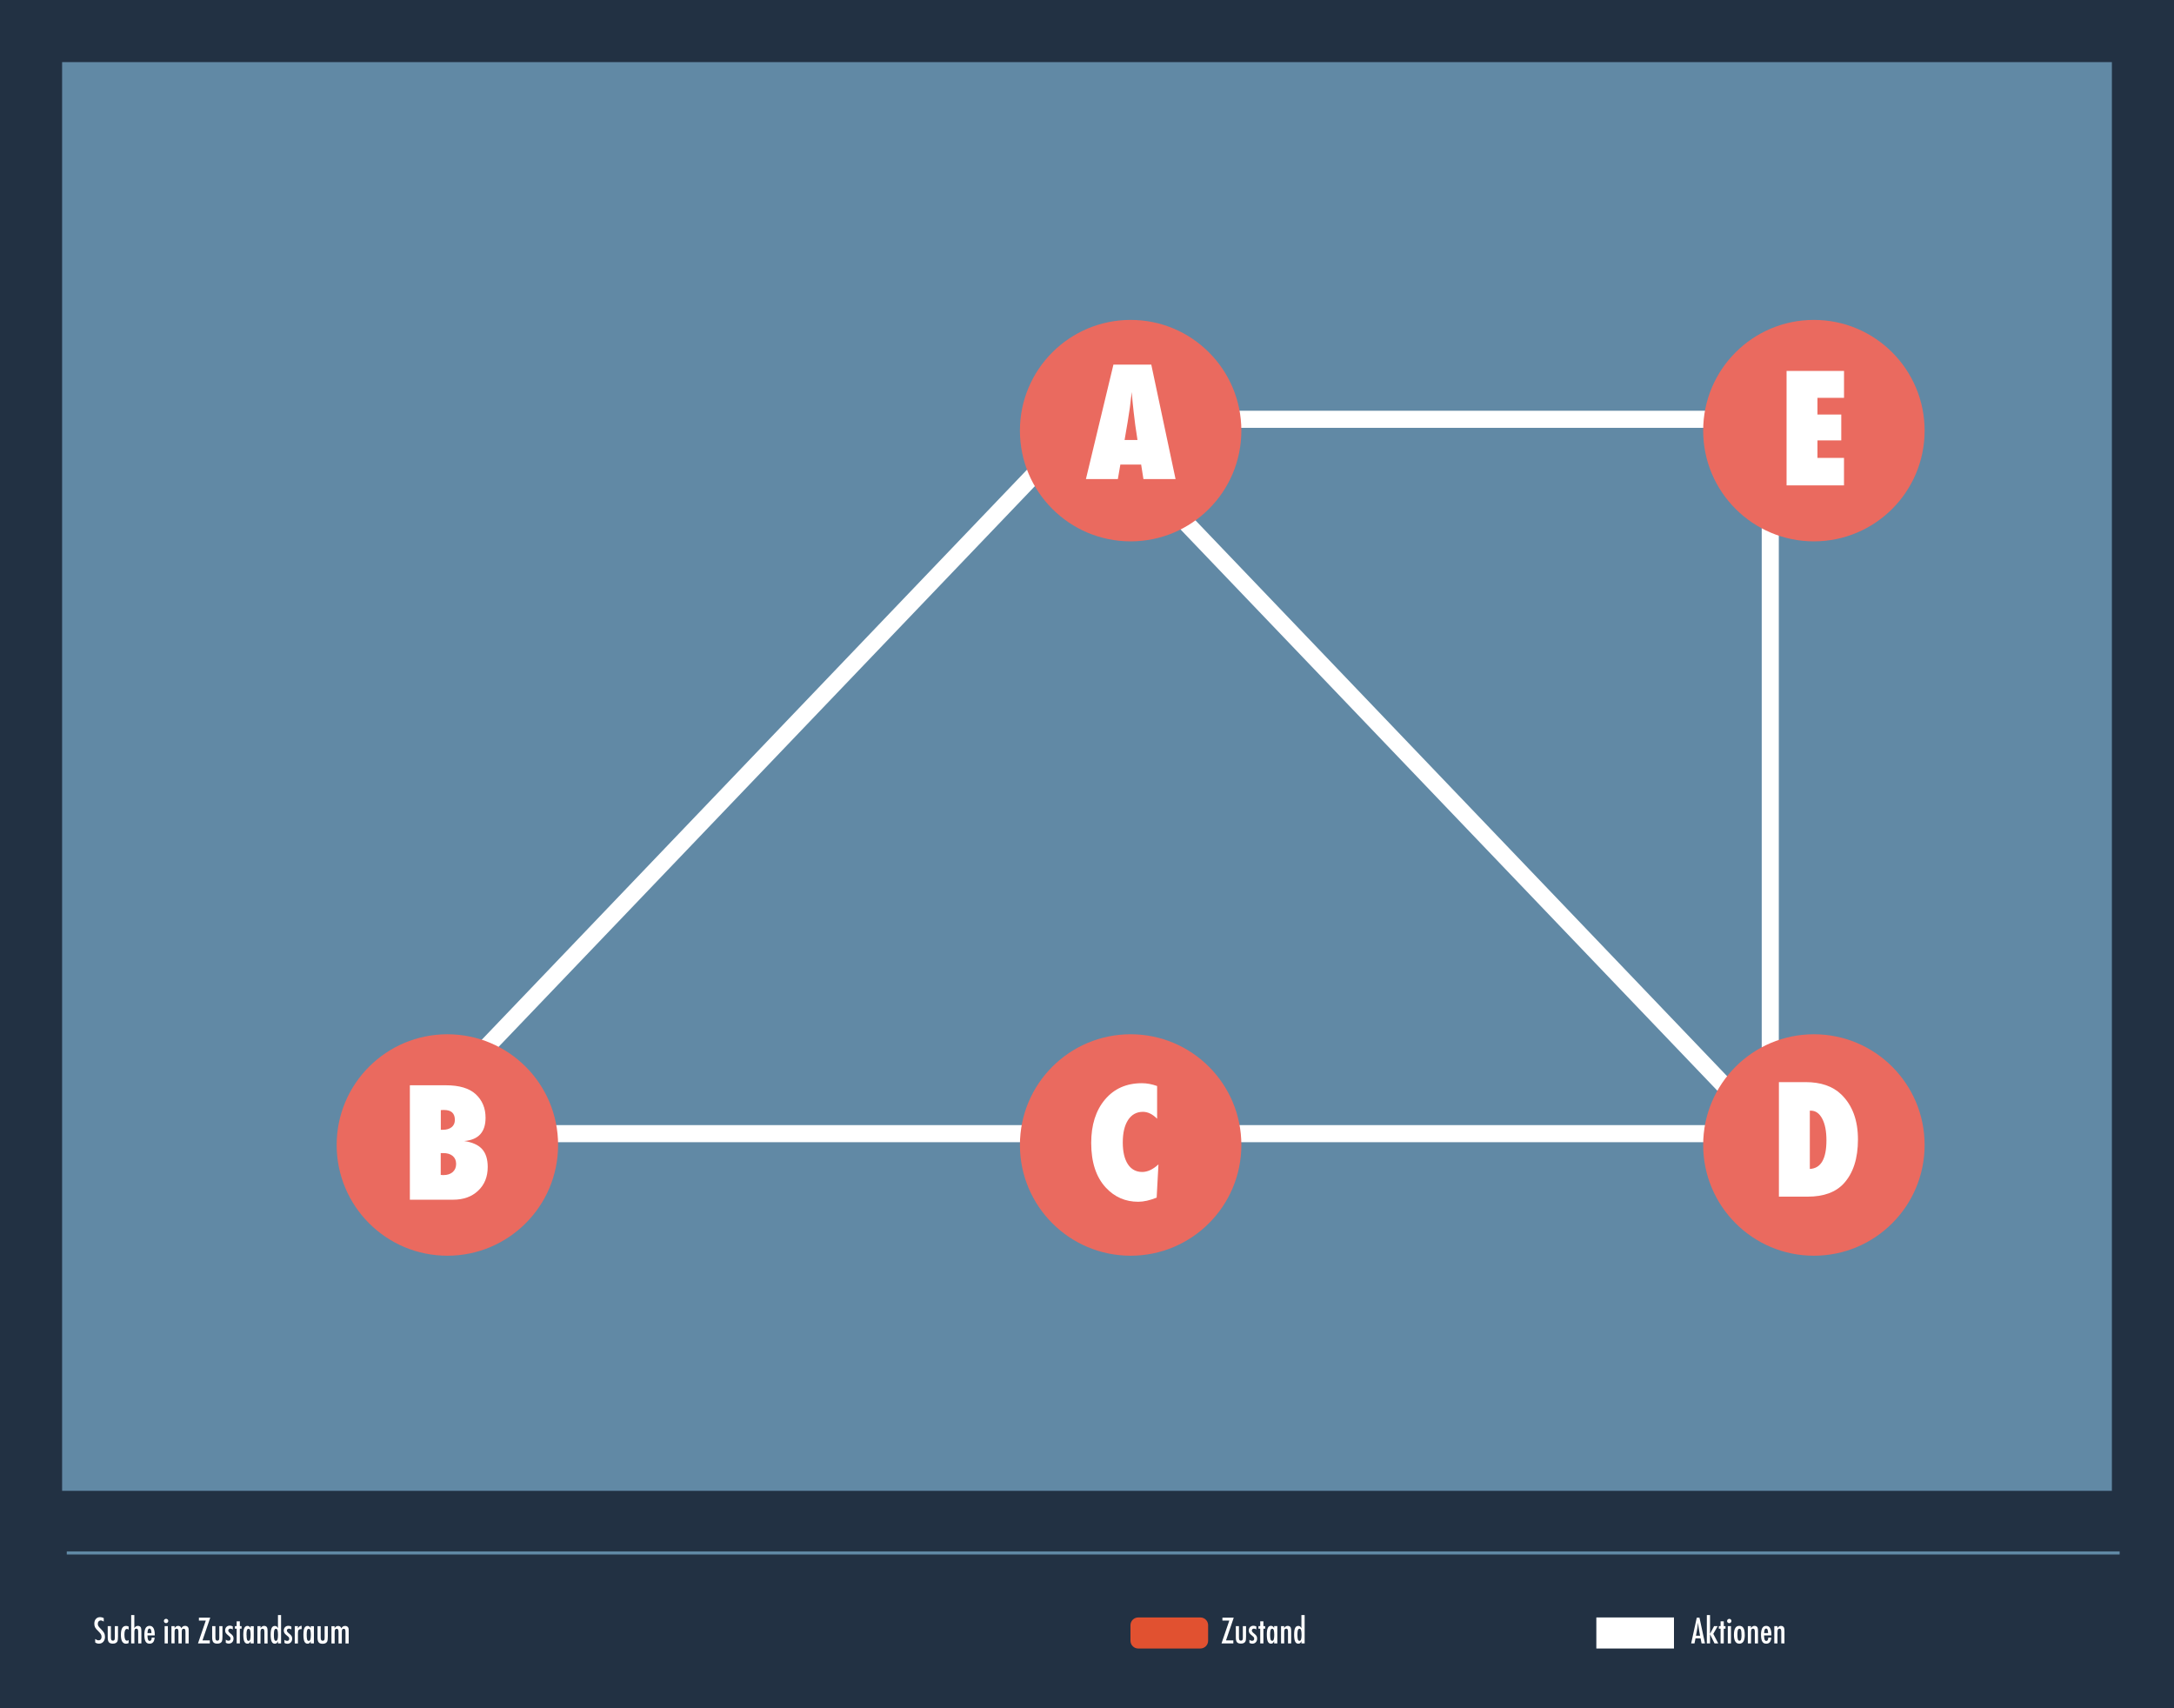 <svg viewBox="0 0 700 550" xmlns="http://www.w3.org/2000/svg" xmlns:serif="http://www.serif.com/" fill-rule="evenodd" clip-rule="evenodd" stroke-linecap="square" stroke-miterlimit="1.5">
  <path fill="#223143" d="M0 0h700v550H0z"/>
  <path d="M389 523.266c0-1.38-1.12-2.5-2.5-2.5h-20c-1.38 0-2.5 1.12-2.5 2.5v5c0 1.38 1.12 2.5 2.5 2.5h20c1.38 0 2.5-1.12 2.5-2.5v-5z" fill="#E15130"/>
  <path d="M393.6 520.832h3.652l-2.492 7.315h2.358v.978h-3.814l2.514-7.347H393.6v-.945zm4.297 2.735h1.025v3.716c.008.343.06.59.153.736.095.14.254.22.476.22.24 0 .4-.07.49-.2.1-.14.14-.38.14-.71v-3.77h1.03v3.32c0 .77-.05 1.29-.17 1.55-.24.51-.73.76-1.49.76-.59 0-1.01-.15-1.26-.45-.25-.31-.37-.81-.37-1.52v-3.68zm6.617.113v.96c-.25-.185-.514-.278-.79-.278-.093 0-.18.015-.258.048-.078.03-.147.075-.206.132-.06.054-.106.12-.14.198-.034.077-.05.16-.05.245 0 .264.24.58.72.945.192.15.353.29.482.42.13.128.227.25.295.364.14.226.21.51.21.853 0 .5-.145.898-.435 1.198-.287.298-.672.447-1.155.447-.297 0-.598-.088-.902-.264v-.993c.297.22.578.332.843.332.47 0 .704-.23.704-.692 0-.173-.043-.32-.13-.447-.04-.06-.1-.13-.187-.212-.086-.08-.192-.17-.317-.27-.433-.337-.727-.62-.88-.85-.15-.236-.227-.52-.227-.854 0-.447.14-.813.42-1.1.28-.284.65-.425 1.09-.425.32 0 .62.082.92.243zm1.262-1.67h1.026v1.557h.558v.815h-.558v4.743h-1.026v-4.743h-.564v-.815h.564v-1.56zm5.504 1.557v5.558h-1.025v-.713c-.146.303-.293.512-.44.627-.147.11-.34.17-.58.17-.462 0-.8-.24-1.015-.71-.215-.47-.322-1.22-.322-2.23 0-.97.107-1.67.322-2.13.215-.46.553-.68 1.015-.68.422 0 .763.24 1.02.72v-.63h1.026zm-2.32 2.755c0 .73.05 1.24.146 1.53.1.29.276.436.526.436.23 0 .396-.15.5-.452.104-.322.156-.817.156-1.487 0-.68-.052-1.18-.156-1.5-.104-.3-.27-.45-.5-.45-.243 0-.417.14-.52.43-.1.26-.15.76-.15 1.48zm3.487-2.755h1.026v.64c.293-.488.673-.73 1.138-.73.46 0 .78.176.97.53.11.2.16.59.16 1.166v3.952h-1.02v-3.717c0-.376-.04-.643-.13-.8-.09-.158-.24-.236-.46-.236-.11 0-.21.02-.29.062-.08.04-.15.108-.2.2-.05.09-.09.208-.11.355-.02.14-.03.32-.03.54v3.59h-1.02v-5.56zm7.627-3.567v9.125h-1.026v-.714c-.147.31-.294.52-.44.63-.147.12-.342.17-.586.17-.458 0-.795-.23-1.01-.7-.215-.47-.322-1.21-.322-2.22 0-.49.027-.91.08-1.26.054-.35.136-.64.245-.87.11-.23.25-.4.422-.51.17-.11.376-.16.612-.16.22 0 .41.05.55.16.07.05.14.12.22.22.07.1.15.21.22.35V520h1.02zm-2.32 6.32c0 .732.048 1.242.144 1.533.1.29.276.435.527.435.23 0 .396-.15.5-.452.103-.322.155-.817.155-1.487 0-.68-.052-1.18-.156-1.5-.103-.3-.27-.45-.5-.45-.243 0-.416.14-.52.43-.1.26-.15.76-.15 1.48zm128.582-5.488h.87l1.778 8.293h-1.106l-.312-1.617h-1.643l-.317 1.617h-1.074l1.804-8.293zm1.07 5.812l-.248-1.322c-.165-.898-.3-1.858-.403-2.88-.05.5-.114 1.003-.193 1.513-.08.51-.172 1.052-.28 1.625l-.203 1.064h1.32zM549.58 520h1.026v6.042l1.306-2.476h1.16l-1.418 2.476 1.606 3.083h-1.203l-1.45-2.953v2.953h-1.026V520zm4.426 2.01h1.026v1.557h.56v.815h-.56v4.743h-1.026v-4.743h-.564v-.815h.564v-1.56zm2.32 1.557h1.03v5.558h-1.03v-5.558zm.484-2.363c.186 0 .347.068.483.204.136.135.205.298.205.488 0 .194-.07.36-.205.495-.136.14-.3.21-.494.21s-.36-.07-.5-.2c-.13-.13-.2-.3-.2-.5 0-.18.07-.34.2-.48.14-.13.31-.2.5-.2zm4.984 5.188c0 1.88-.58 2.82-1.745 2.82s-1.75-.954-1.75-2.863c0-1.92.58-2.88 1.74-2.88.3 0 .56.06.78.17.22.11.4.29.54.53.14.24.25.54.32.9s.1.8.1 1.3zm-1.063-.028c0-.73-.04-1.24-.14-1.524-.09-.29-.27-.435-.51-.435s-.41.143-.52.43c-.09.286-.14.785-.14 1.498s.05 1.21.15 1.493c.11.287.28.43.52.43.25 0 .42-.142.51-.424.1-.265.15-.754.15-1.467zm2.02-2.797h1.03v.64c.3-.488.68-.73 1.14-.73.45 0 .77.176.97.53.11.2.16.59.16 1.166v3.952h-1.02v-3.717c0-.376-.04-.643-.13-.8-.09-.158-.24-.236-.46-.236-.12 0-.21.02-.3.062-.08.04-.14.108-.19.2-.05.09-.08.208-.11.355-.02.14-.03.32-.03.54v3.59h-1.03v-5.56zm6.61 3.683h.96c-.07 1.308-.61 1.962-1.61 1.962-.29 0-.55-.056-.76-.168-.21-.11-.39-.28-.52-.514-.14-.233-.24-.53-.31-.886-.06-.358-.1-.785-.1-1.28 0-.98.14-1.707.41-2.18.28-.472.7-.708 1.27-.708 1.12 0 1.67.98 1.67 2.942v.13H568c0 1.188.236 1.783.71 1.783.43 0 .644-.36.644-1.08zm-.05-1.443c-.04-.585-.11-.967-.2-1.15-.09-.204-.24-.307-.45-.307-.21 0-.36.103-.45.307-.09.183-.15.565-.2 1.15h1.3zm1.96-2.24h1.03v.64c.3-.488.68-.73 1.14-.73.45 0 .77.176.97.53.11.2.16.59.16 1.166v3.952h-1.02v-3.717c0-.376-.04-.643-.13-.8-.09-.158-.24-.236-.46-.236-.12 0-.22.02-.3.062-.08.04-.14.108-.19.2-.05.09-.09.208-.11.355-.02.14-.04.32-.04.54v3.59h-1.02v-5.56z" fill="#fff" fill-rule="nonzero"/>
  <path fill="#fff" d="M514 520.766h25v10h-25z"/>
  <path d="M22 500h660" fill="#fff" stroke="#6189A5"/>
  <path d="M33.406 521.004v1.09c-.34-.243-.647-.365-.92-.365-.293 0-.532.1-.72.31-.185.19-.278.46-.278.79 0 .29.066.54.2.74.067.11.18.25.334.43.156.17.358.38.605.63.454.46.764.86.93 1.19.164.32.246.72.246 1.2 0 .64-.18 1.17-.543 1.58-.36.4-.825.6-1.39.6-.477 0-.883-.13-1.22-.39v-1.11c.398.29.76.43 1.085.43.304 0 .543-.11.714-.31.17-.2.25-.48.25-.82 0-.3-.07-.57-.2-.81-.07-.12-.17-.25-.29-.4-.12-.15-.28-.32-.46-.5-.29-.28-.52-.53-.71-.74-.19-.22-.32-.41-.41-.57-.17-.316-.26-.71-.26-1.19 0-.65.17-1.16.5-1.54.34-.388.79-.58 1.37-.58.39 0 .77.095 1.14.285zm1.278 2.562h1.026v3.717c.007.343.058.59.153.736.095.14.253.22.475.22.233 0 .396-.07.49-.2.092-.14.14-.37.14-.71v-3.77h1.024v3.32c0 .78-.057 1.29-.17 1.56-.24.51-.74.76-1.495.76-.594 0-1.017-.15-1.267-.45-.25-.31-.376-.81-.376-1.52v-3.68zm6.74.107v1.048c-.143-.17-.315-.26-.515-.26-.57 0-.85.61-.85 1.84 0 1.3.28 1.95.84 1.95.15 0 .33-.07.52-.21v.96c-.27.15-.55.22-.83.22-1.1 0-1.66-.93-1.66-2.81 0-1 .13-1.73.41-2.21.27-.47.69-.71 1.27-.71.27 0 .54.07.8.2zM42.23 520h1.026v4.205c.294-.487.673-.73 1.14-.73.45 0 .772.177.966.53.107.202.16.59.16 1.167v3.953h-1.025l-.006-3.717c0-.376-.04-.643-.13-.8-.09-.158-.24-.236-.46-.236-.12 0-.21.02-.3.06-.08.043-.14.11-.19.2-.05.09-.08.21-.11.357-.02.14-.03.32-.03.54v3.59h-1.03V520zm6.6 7.25h.957c-.075 1.307-.612 1.96-1.61 1.96-.298 0-.553-.055-.766-.166-.21-.11-.39-.282-.52-.515-.14-.24-.24-.53-.31-.89s-.1-.79-.1-1.28c0-.98.14-1.71.41-2.18.28-.47.7-.71 1.27-.71 1.12 0 1.67.98 1.67 2.94v.13h-2.35c0 1.19.24 1.78.71 1.78.43 0 .65-.36.65-1.08zm-.052-1.444c-.043-.584-.11-.967-.2-1.15-.092-.204-.243-.306-.45-.306-.212 0-.362.102-.45.306-.09.183-.157.566-.2 1.15h1.3zm4.237-2.24h1.032v5.56h-1.032v-5.56zm.484-2.363c.18 0 .34.068.48.204.13.136.2.3.2.49 0 .192-.07.357-.21.493s-.3.204-.5.204-.36-.068-.5-.204c-.14-.133-.2-.3-.2-.5 0-.186.07-.347.2-.483.15-.136.31-.204.5-.204zm1.7 2.363h1.02v.687c.28-.52.66-.778 1.13-.778.51 0 .86.26 1.04.778.27-.52.66-.778 1.16-.778.39 0 .69.103.89.308.2.206.31.51.31.91v4.432h-1.03v-3.658c0-.42-.04-.7-.12-.843-.08-.147-.22-.22-.44-.22-.25 0-.42.075-.51.225-.09.14-.13.42-.13.83v3.66h-1.06v-3.66c0-.2-.01-.37-.03-.5-.02-.14-.05-.25-.1-.33-.05-.09-.11-.15-.18-.18-.08-.04-.17-.06-.28-.06-.24 0-.41.08-.51.24-.1.16-.15.43-.15.82v3.66H55.2v-5.56zm8.85-2.734h3.65l-2.5 7.315h2.36v.978h-3.81l2.51-7.348h-2.21v-.945zm4.29 2.734h1.02v3.717c0 .343.06.59.15.736.09.14.25.22.47.22.23 0 .39-.07.49-.2.09-.14.14-.37.14-.71v-3.77h1.02v3.32c0 .78-.06 1.29-.17 1.56-.24.51-.74.76-1.5.76-.6 0-1.02-.15-1.27-.45-.25-.31-.38-.81-.38-1.52v-3.68zm6.61.114v.96c-.25-.186-.52-.28-.79-.28-.1 0-.18.017-.26.05-.08.03-.15.075-.21.13-.06.056-.11.123-.14.2-.04.076-.05.158-.05.244 0 .265.24.58.72.945.19.15.35.29.48.41.13.13.23.25.29.36.14.22.21.51.21.85 0 .5-.15.89-.44 1.2-.29.29-.67.44-1.16.44-.3 0-.6-.09-.9-.27v-.99c.29.22.57.33.84.33.47 0 .7-.23.7-.69 0-.18-.04-.32-.13-.45-.04-.06-.1-.13-.19-.21-.087-.08-.19-.17-.318-.27-.43-.34-.726-.62-.88-.85-.15-.24-.225-.52-.225-.86 0-.45.14-.82.41-1.1.28-.29.65-.43 1.09-.43.32 0 .63.08.92.24zm1.26-1.672h1.02v1.558h.56v.816h-.56v4.743h-1.02v-4.743h-.57v-.816h.56v-1.558zm5.5 1.558v5.56H80.7v-.715c-.15.31-.295.52-.442.63-.147.12-.34.17-.58.17-.46 0-.8-.23-1.015-.7-.216-.47-.323-1.21-.323-2.22 0-.96.11-1.67.327-2.12.216-.45.554-.68 1.016-.68.422 0 .762.24 1.02.72v-.63h1.026zm-2.32 2.755c0 .74.05 1.25.14 1.54.1.29.27.44.52.44.23 0 .39-.15.5-.45.1-.32.15-.82.15-1.49s-.05-1.17-.16-1.49c-.11-.3-.27-.45-.5-.45-.25 0-.42.15-.52.43-.1.27-.15.76-.15 1.49zm3.48-2.75h1.03v.64c.29-.49.67-.73 1.14-.73.45 0 .77.18.96.53.11.2.16.59.16 1.17v3.96h-1.02l-.01-3.71c0-.37-.046-.64-.136-.8-.09-.16-.25-.23-.47-.23-.116 0-.215.02-.296.06-.08.05-.15.11-.2.2-.05.09-.085.21-.11.36-.02.15-.033.33-.033.54v3.6h-1v-5.56zM90.5 520v9.13h-1v-.71c-.146.31-.292.52-.44.63-.146.12-.34.17-.585.17-.458 0-.795-.23-1.01-.7-.214-.47-.322-1.21-.322-2.22 0-.48.027-.91.08-1.26.055-.35.136-.64.245-.87.11-.23.25-.4.422-.51.172-.11.376-.16.612-.16.226 0 .412.06.56.16.07.05.144.13.22.22.074.1.148.21.22.35V520h1.025zm-2.32 6.32c0 .74.048 1.25.145 1.54.1.29.28.44.53.44.23 0 .394-.15.5-.45.102-.32.153-.82.153-1.49s-.05-1.17-.154-1.49c-.1-.3-.27-.45-.5-.45-.24 0-.414.15-.52.43-.1.27-.15.76-.15 1.49zm5.633-2.64v.96c-.25-.18-.517-.28-.79-.28-.096 0-.18.02-.26.05-.08.03-.148.08-.207.13-.06.06-.104.13-.14.2-.03.08-.05.16-.05.25 0 .27.24.58.72.95.194.15.355.29.484.42.13.13.23.25.297.37.14.23.21.51.21.86 0 .5-.144.898-.434 1.2-.288.3-.67.447-1.157.447-.3 0-.6-.09-.9-.264v-.997c.292.22.573.33.84.33.47 0 .702-.23.702-.694 0-.17-.045-.32-.13-.447-.04-.06-.1-.13-.19-.21-.087-.08-.193-.17-.32-.27-.433-.34-.73-.62-.88-.85-.15-.24-.226-.52-.226-.853 0-.448.14-.815.41-1.1.28-.285.646-.426 1.09-.426.32 0 .625.08.92.244zm1.082-.11h1.026v.7c.18-.29.35-.5.52-.62.18-.12.4-.18.69-.2v1.08c-.07-.01-.13-.013-.18-.013-.37 0-.63.096-.79.286-.15.183-.23.51-.23.974v3.366h-1.02v-5.56zm6.177 0v5.56h-1.026v-.71c-.144.31-.29.52-.44.63-.144.12-.34.17-.58.17-.46 0-.8-.23-1.013-.7-.213-.47-.32-1.21-.32-2.22 0-.96.107-1.67.32-2.12.217-.45.555-.68 1.017-.68.423 0 .763.24 1.02.72v-.63h1.027zm-2.32 2.76c0 .74.05 1.25.144 1.54.1.29.28.44.53.44.23 0 .397-.15.5-.45.104-.32.156-.82.156-1.49s-.054-1.17-.16-1.49c-.1-.3-.27-.45-.5-.45-.24 0-.414.14-.52.43-.1.267-.15.76-.15 1.49zm3.485-2.75h1.026v3.72c.01.35.06.59.154.74.094.15.253.22.475.22.234 0 .397-.06.49-.19.096-.132.14-.37.14-.71v-3.77h1.03v3.33c0 .78-.06 1.3-.173 1.56-.24.51-.74.765-1.49.765-.6 0-1.02-.15-1.27-.45-.25-.306-.38-.81-.38-1.52V523.6zm4.47 0h1.025v.69c.283-.52.66-.77 1.13-.77.513 0 .86.26 1.043.78.274-.52.66-.78 1.16-.78.39 0 .69.1.896.31.21.205.31.51.31.91v4.43h-1.03v-3.66c0-.42-.04-.7-.11-.844-.08-.147-.22-.22-.44-.22-.25 0-.42.075-.51.225-.08.15-.12.43-.12.84v3.66H109v-3.66c0-.2-.01-.36-.03-.5-.02-.13-.054-.24-.1-.33-.047-.08-.108-.14-.18-.18-.08-.04-.17-.06-.28-.06-.24 0-.407.08-.508.25-.1.16-.15.43-.15.82v3.66h-1.027v-5.56z" fill="#fff" fill-rule="nonzero"/>
  <path fill="#6189A5" d="M20 20h660v460H20z"/>
  <path d="M573.888 365.086l-3.974 3.802-223.802-233.974 3.974-3.802 223.802 233.974z" fill="#fff"/>
  <g fill="#fff">
    <path d="M347.25 132.25h225.5v5.5h-225.5z"/>
    <path d="M567.25 132.25h5.5v235.5h-5.5z"/>
    <path d="M127.25 362.25h445.5v5.5h-445.5z"/>
    <path d="M353.888 134.914L130.086 368.888l-3.974-3.802 223.802-233.974 3.974 3.802z"/>
  </g>
  <g serif:id="Node A">
    <g serif:id="Node E" transform="matrix(2.3 0 0 2.3 -185.3 -60.3)">
      <circle cx="334.5" cy="86.5" r="15.5" fill="#EA6A5F"/>
      <clipPath id="a">
        <circle cx="334.5" cy="86.5" r="15.5"/>
      </clipPath>
      <g clip-path="url(#a)">
        <path d="M330.675 94.167V78.14h8.044v3.77H335v2.334h3.332v3.623H335v2.45h3.715v3.85h-8.045z" fill="#fff" fill-rule="nonzero"/>
      </g>
    </g>
    <g serif:id="Node D" transform="matrix(2.3 0 0 2.3 -185.3 169.7)">
      <circle cx="334.5" cy="86.5" r="15.5" fill="#EA6A5F"/>
      <clipPath id="b">
        <circle cx="334.5" cy="86.5" r="15.5"/>
      </clipPath>
      <g clip-path="url(#b)">
        <path d="M329.602 93.724V77.698h3.737c2.13 0 3.8.574 4.99 1.723 1.56 1.51 2.34 3.61 2.34 6.3 0 2.66-.66 4.71-1.98 6.16-1.13 1.23-2.81 1.85-5.05 1.85h-4.05zm4.33-3.872c1.55-.075 2.324-1.41 2.324-4.006 0-1.28-.197-2.29-.592-3.03-.394-.748-.927-1.122-1.598-1.122h-.135v8.158z" fill="#fff" fill-rule="nonzero"/>
      </g>
    </g>
    <g serif:id="Node C" transform="matrix(2.3 0 0 2.3 -405.3 169.7)">
      <circle cx="334.5" cy="86.5" r="15.5" fill="#EA6A5F"/>
      <clipPath id="c">
        <circle cx="334.5" cy="86.5" r="15.5"/>
      </clipPath>
      <g clip-path="url(#c)">
        <path d="M338.394 89.237l-.25 4.63c-.96.386-1.823.58-2.584.58-1.792 0-3.3-.657-4.525-1.972-1.37-1.474-2.055-3.56-2.055-6.26 0-2.524.643-4.552 1.93-6.08 1.287-1.524 3.007-2.285 5.16-2.285.698 0 1.41.132 2.137.395v4.577c-.643-.643-1.304-.965-1.983-.965-.885 0-1.577.377-2.075 1.13-.5.762-.75 1.814-.75 3.157 0 .65.06 1.23.18 1.743.12.512.3.945.53 1.298.23.353.51.623.85.81.34.186.72.28 1.16.28.74 0 1.49-.346 2.25-1.038z" fill="#fff" fill-rule="nonzero"/>
      </g>
    </g>
    <g serif:id="Node B" transform="matrix(2.3 0 0 2.3 -625.3 169.7)">
      <circle cx="334.5" cy="86.5" r="15.5" fill="#EA6A5F"/>
      <clipPath id="d">
        <circle cx="334.5" cy="86.5" r="15.5"/>
      </clipPath>
      <g clip-path="url(#d)">
        <path d="M329.248 94.167V78.14h5.035c1.882 0 3.276.416 4.182 1.246.92.852 1.38 1.952 1.38 3.3 0 2.008-.996 3.094-2.99 3.26 1.136.167 1.968.54 2.498 1.12.53.583.794 1.42.794 2.513 0 1.37-.447 2.48-1.34 3.32-.885.84-2.05 1.26-3.497 1.26h-6.062zm4.33-3.477l.217.016c.062.003.114.005.155.005.54 0 .97-.14 1.293-.42.32-.28.482-.66.482-1.14 0-.47-.16-.85-.482-1.12-.322-.27-.763-.4-1.324-.4h-.35v3.07zm0-6.32h.29c.518 0 .928-.122 1.23-.365.3-.242.45-.58.45-1.017 0-.927-.508-1.39-1.525-1.39-.05 0-.11 0-.182.005-.07.003-.16.008-.26.015v2.75z" fill="#fff" fill-rule="nonzero"/>
      </g>
    </g>
    <g serif:id="Node A" transform="matrix(2.3 0 0 2.3 -405.3 -60.3)">
      <circle cx="334.5" cy="86.5" r="15.5" fill="#EA6A5F"/>
      <clipPath id="e">
        <circle cx="334.5" cy="86.5" r="15.5"/>
      </clipPath>
      <g clip-path="url(#e)">
        <path d="M340.764 93.28h-4.473l-.32-2.033h-2.91l-.35 2.034h-4.47l3.85-16.02h5.3l3.4 16.03zm-5.304-5.47l-.28-1.867c-.007-.007-.02-.1-.04-.28-.015-.152-.088-.755-.22-1.806-.013-.118-.03-.28-.05-.483l-.084-.773-.135-1.51c-.01.15-.03.31-.05.49l-.08.59c-.05.43-.08.73-.1.89-.02.17-.03.27-.04.3l-.3 1.94-.43 2.51h1.83z" fill="#fff" fill-rule="nonzero"/>
      </g>
    </g>
  </g>
</svg>
